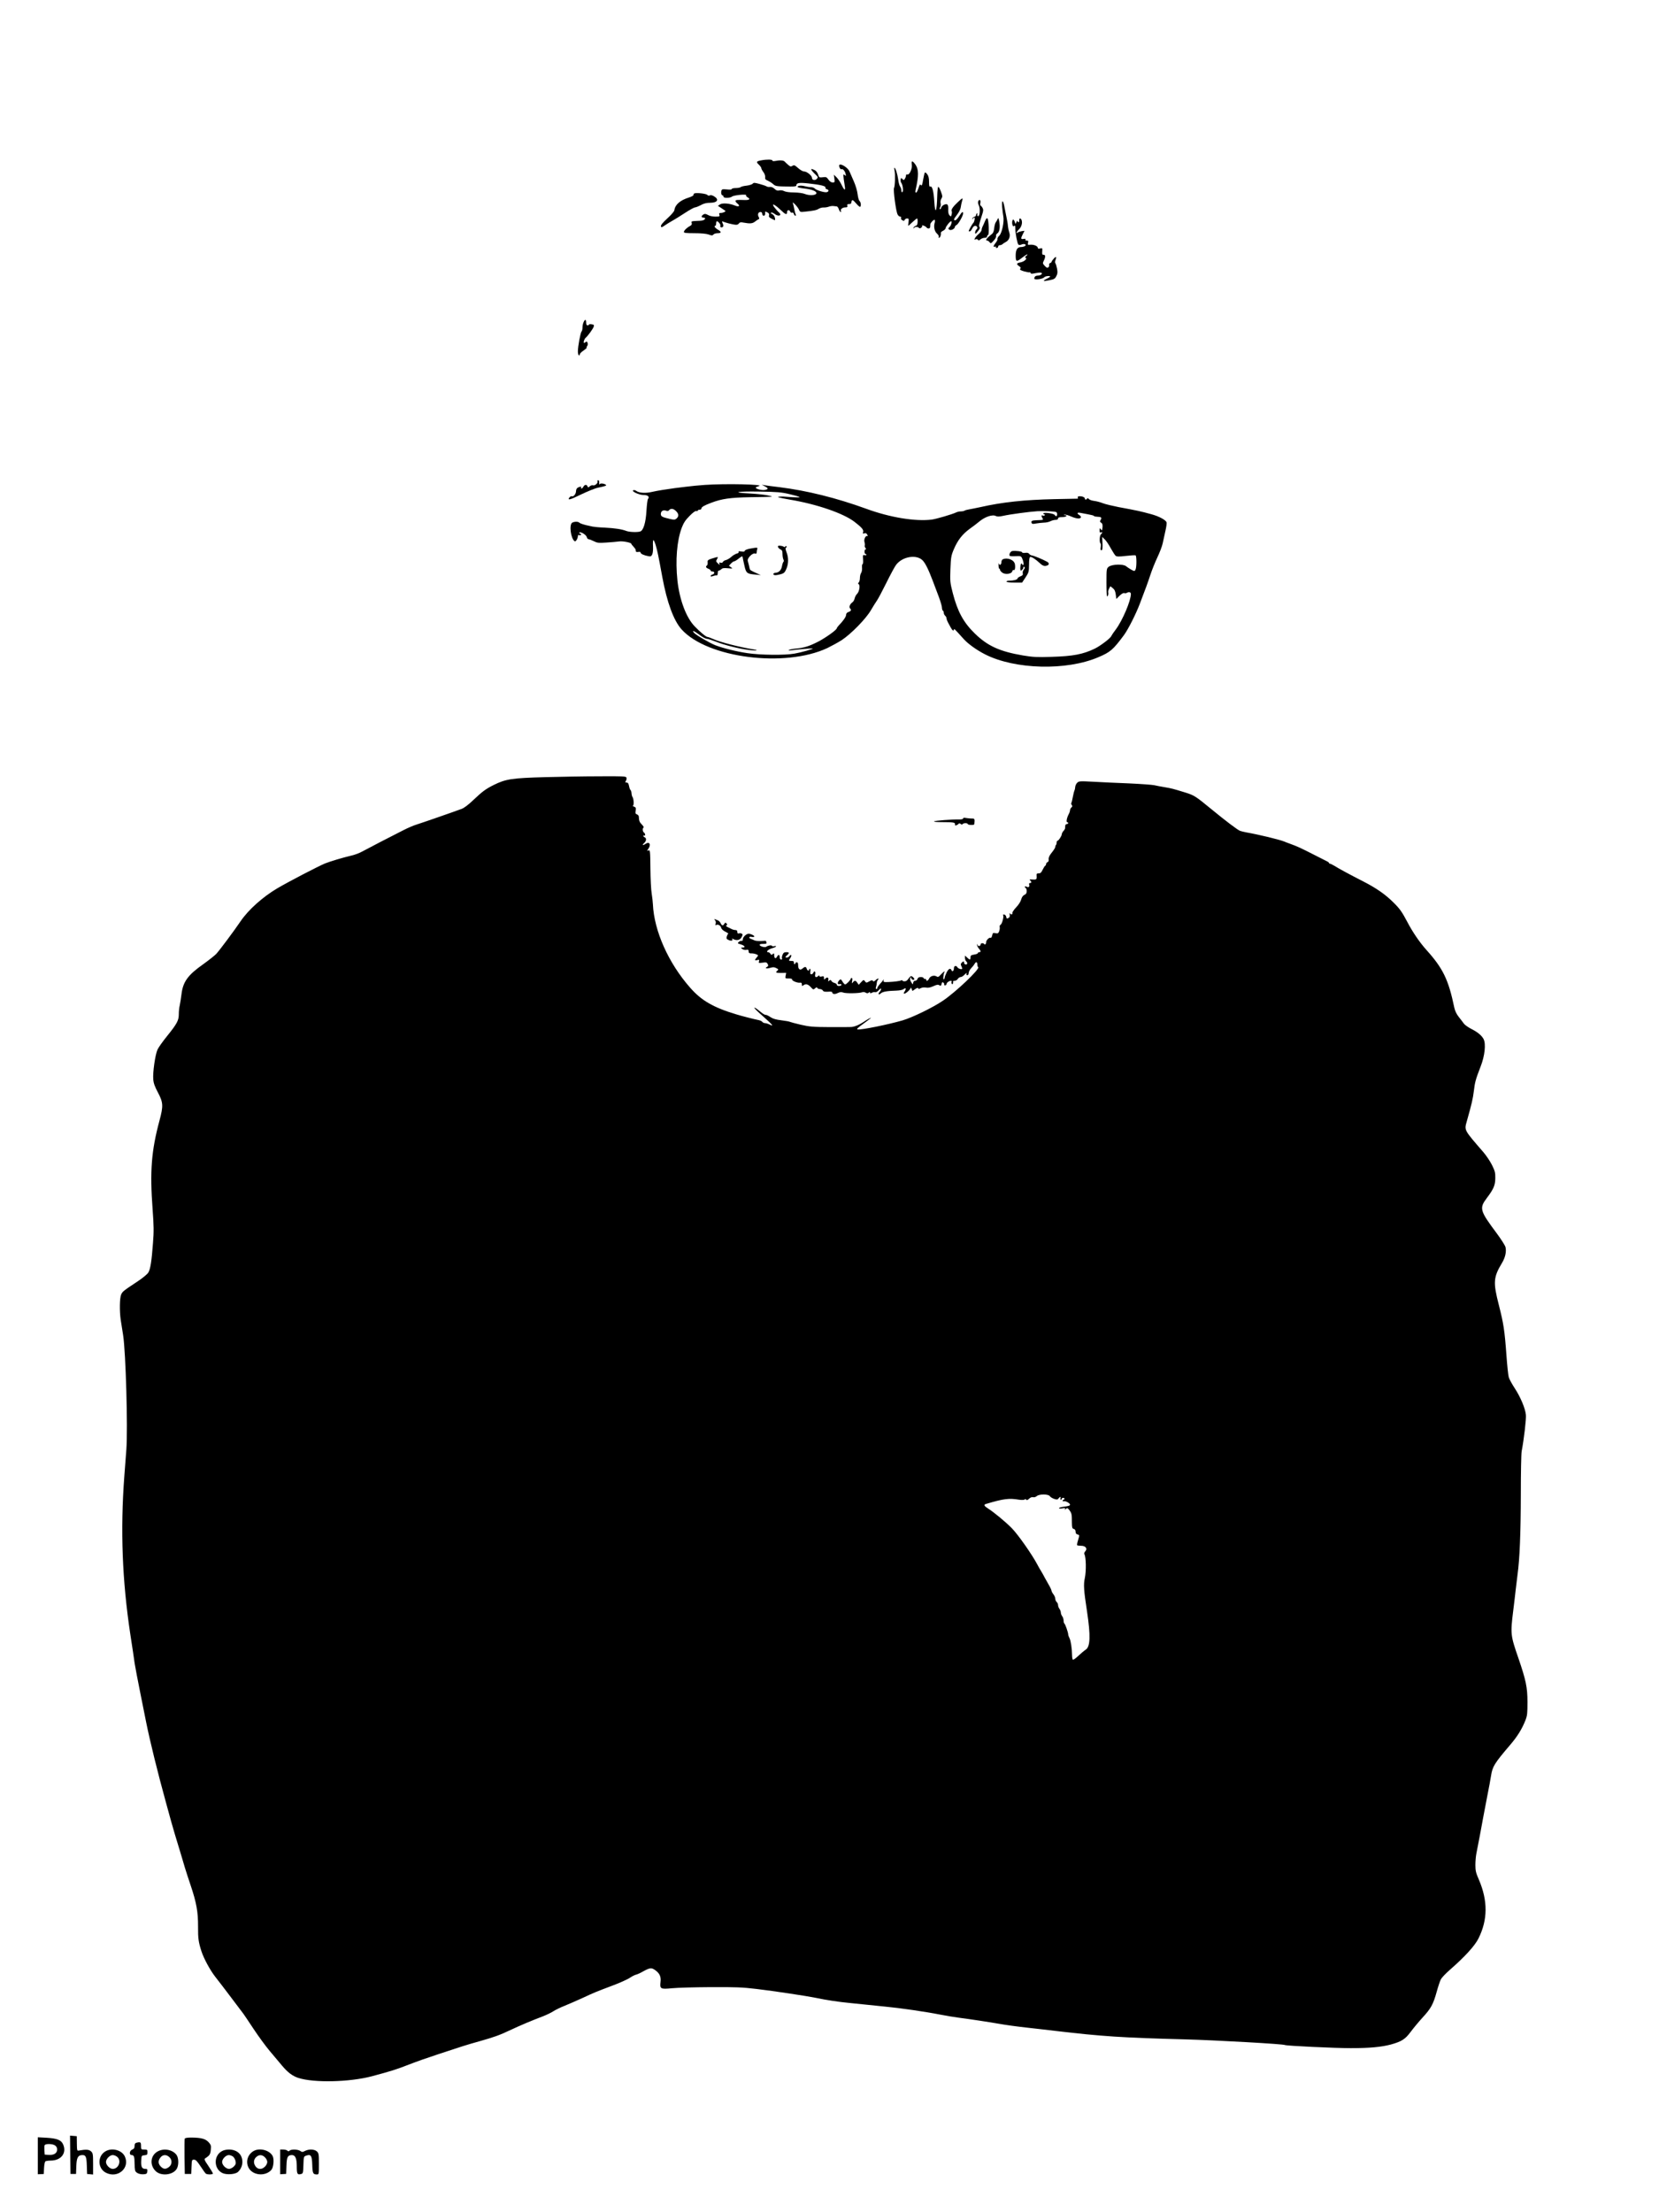 <?xml version="1.0" standalone="no"?>
<!DOCTYPE svg PUBLIC "-//W3C//DTD SVG 20010904//EN"
 "http://www.w3.org/TR/2001/REC-SVG-20010904/DTD/svg10.dtd">
<svg version="1.0" xmlns="http://www.w3.org/2000/svg"
 width="1800pt" height="2400pt" viewBox="0 0 1800 2400"
 preserveAspectRatio="xMidYMid meet">
<g transform="translate(0,2400) scale(0.1,-0.1)"
fill="#000000" stroke="none">
<path d="M8257 22260 c-51 -10 -55 -17 -24 -46 15 -14 27 -31 27 -38 0 -7 10
-26 22 -42 13 -16 21 -39 20 -54 -3 -22 3 -30 29 -40 17 -8 43 -24 57 -37 26
-24 36 -25 179 -27 48 -1 73 3 73 10 0 30 27 35 132 24 130 -14 191 -29 184
-45 -2 -7 4 -15 15 -18 23 -6 25 -23 2 -31 -21 -9 -117 20 -133 39 -7 8 -27
15 -44 15 -17 0 -48 5 -69 11 -38 10 -81 4 -72 -11 2 -4 34 -11 71 -15 83 -9
136 -30 132 -52 -4 -23 -78 -27 -126 -7 -22 9 -69 15 -117 16 -47 0 -91 6
-107 15 -16 8 -39 11 -53 7 -20 -5 -33 0 -51 17 -16 15 -35 23 -50 21 -14 -2
-30 1 -37 6 -7 5 -41 17 -75 26 -56 15 -65 16 -75 3 -7 -8 -36 -17 -66 -21
-30 -3 -59 -10 -65 -16 -5 -5 -29 -10 -53 -10 -24 0 -43 -5 -43 -10 0 -7 -20
-9 -54 -5 -48 4 -54 3 -59 -16 -6 -24 1 -49 14 -49 5 0 9 -6 9 -14 0 -17 71
-16 92 1 18 16 163 30 154 15 -4 -6 3 -16 14 -22 36 -19 22 -32 -32 -30 -82 3
-98 1 -98 -11 0 -6 10 -19 23 -29 30 -24 14 -37 -26 -21 -60 25 -137 31 -164
14 l-24 -16 38 -25 c21 -14 40 -27 43 -29 8 -7 -24 -23 -48 -23 -19 0 -22 -4
-17 -20 6 -18 2 -20 -44 -20 -29 0 -62 7 -80 18 -23 13 -35 14 -48 6 -25 -16
-27 -34 -4 -34 12 0 21 -4 21 -9 0 -15 -22 -25 -55 -26 -96 -4 -97 -4 -90 -24
4 -14 -1 -23 -17 -32 -34 -17 -68 -50 -68 -66 0 -10 26 -13 114 -13 73 0 128
-5 154 -14 35 -13 42 -13 53 0 6 8 27 14 45 14 42 0 44 15 4 38 -30 17 -48 42
-30 42 6 0 10 11 10 25 0 14 4 25 8 25 15 0 44 -38 38 -49 -9 -14 14 -25 27
-12 7 7 7 18 -2 37 -10 24 -10 26 6 19 28 -11 84 -26 122 -32 26 -4 38 -1 47
12 11 14 21 16 51 10 70 -13 97 -11 125 11 15 12 33 24 39 26 9 3 9 9 0 25
-14 27 -4 53 20 53 12 0 19 -7 19 -20 0 -11 7 -20 15 -20 14 0 19 11 16 37 -1
9 4 9 23 0 18 -9 24 -18 20 -33 -5 -19 -1 -23 59 -52 12 -6 7 32 -6 49 -7 9
-19 18 -27 21 -9 3 -10 7 -3 11 6 4 22 -2 36 -13 43 -34 88 -18 47 17 -12 10
-32 33 -46 51 -41 53 -2 39 63 -23 57 -55 73 -60 73 -24 0 23 25 26 34 3 3 -9
12 -14 20 -11 8 3 16 -2 19 -14 3 -10 10 -19 17 -19 6 0 8 5 4 12 -4 7 -11 30
-15 53 -4 22 -10 50 -14 63 -7 21 -6 21 21 -5 16 -16 35 -41 42 -56 12 -27 15
-29 60 -24 99 10 132 17 155 32 14 8 37 15 53 14 16 -1 40 3 54 8 14 6 36 9
50 8 14 -1 31 -3 38 -4 7 0 18 -14 23 -31 6 -16 15 -30 21 -30 5 0 6 5 3 10
-11 17 15 40 45 40 22 0 27 4 23 18 -3 14 1 19 19 18 17 -1 24 5 26 22 5 31
14 28 53 -17 18 -22 37 -37 41 -35 13 8 9 51 -6 63 -8 7 -17 40 -21 74 -4 35
-21 94 -40 137 -18 41 -40 91 -48 110 -15 38 -92 89 -110 71 -10 -10 10 -54
22 -47 14 9 38 -18 45 -48 7 -27 6 -28 -10 -15 -18 15 -18 9 2 -120 9 -55 -5
-49 -36 16 -12 26 -36 61 -52 78 l-31 30 6 -42 c5 -40 3 -43 -18 -43 -15 0
-32 11 -46 31 -20 28 -26 31 -61 26 -31 -4 -40 -2 -45 11 -12 39 -25 58 -50
69 -47 23 -40 2 19 -54 24 -23 25 -26 11 -43 -19 -21 -53 -15 -53 10 0 25 -56
70 -86 70 -14 0 -41 16 -65 37 -36 32 -43 35 -61 24 -17 -11 -24 -9 -47 11
-14 12 -31 28 -37 35 -12 14 -53 17 -101 7 -22 -4 -33 -2 -33 5 0 12 -63 13
-123 1z"/>
<path d="M9893 22214 c7 -43 -26 -116 -49 -107 -8 3 -14 -1 -14 -11 0 -9 -5
-25 -12 -35 -10 -17 -13 -18 -27 -3 -15 14 -16 14 -19 -7 -2 -12 1 -28 7 -35
16 -19 25 -92 12 -100 -7 -5 -11 2 -11 16 0 13 -6 33 -14 44 -8 11 -17 46 -21
79 -8 58 -29 125 -41 125 -3 0 -2 -15 2 -32 9 -41 5 -167 -6 -188 -10 -19 21
-256 39 -287 6 -13 19 -23 27 -23 10 0 14 -6 10 -15 -3 -9 3 -19 15 -25 15 -9
21 -7 25 5 3 8 15 15 26 15 18 0 20 -5 15 -40 -3 -22 -4 -40 -2 -40 1 0 22 18
45 40 23 22 46 40 50 40 4 0 7 -17 6 -37 -1 -28 -6 -39 -20 -43 -11 -3 -21
-12 -24 -20 -3 -12 -2 -12 6 -2 10 15 43 13 54 -2 8 -12 40 12 33 24 -8 14 34
-1 46 -16 16 -19 39 -17 41 4 0 9 2 22 2 29 2 17 37 53 47 48 4 -3 4 -18 0
-33 -13 -43 -1 -95 27 -118 13 -12 21 -27 18 -33 -4 -6 -3 -11 3 -11 11 0 23
32 19 51 -2 7 9 19 25 26 15 8 27 20 27 28 0 15 47 75 60 75 12 0 -1 -48 -16
-61 -18 -15 -18 -25 1 -33 19 -7 55 14 55 31 0 7 8 17 19 22 20 11 71 101 71
126 0 26 -14 16 -43 -30 -16 -25 -35 -45 -43 -45 -21 0 -17 13 21 62 20 26 37
60 39 79 2 19 9 49 14 67 13 41 7 39 -49 -14 -50 -47 -72 -80 -63 -95 3 -6 3
-22 -1 -36 -6 -24 -7 -25 -22 -10 -11 11 -16 31 -15 59 3 58 -7 72 -42 58 -15
-6 -30 -19 -33 -30 -3 -11 -9 -20 -15 -20 -5 0 -4 9 2 21 7 11 9 32 5 46 -3
15 0 34 9 48 13 20 13 28 -6 79 -12 31 -25 53 -29 49 -4 -4 -9 -46 -10 -93 -4
-179 -23 -218 -32 -67 -7 111 -22 171 -43 163 -11 -4 -14 6 -14 52 0 40 -6 64
-20 82 -10 14 -22 22 -25 18 -4 -3 -12 -38 -19 -77 -9 -55 -14 -69 -23 -60
-10 10 -14 8 -19 -7 -17 -53 -27 -74 -36 -74 -7 0 -8 13 -3 33 34 149 33 219
-1 269 -34 48 -48 49 -41 2z"/>
<path d="M7538 21903 c-9 -2 -15 -10 -13 -16 3 -7 -17 -19 -51 -30 -95 -30
-149 -77 -157 -137 -3 -15 -32 -49 -77 -90 -48 -44 -71 -72 -69 -84 4 -16 8
-15 44 10 22 15 60 38 85 52 25 14 85 51 135 84 49 32 97 58 106 58 9 0 37 11
63 25 33 18 63 25 100 25 79 0 102 35 44 70 -21 12 -37 16 -47 10 -10 -5 -19
-3 -26 5 -10 13 -105 25 -137 18z"/>
<path d="M10613 21814 c-3 -8 -1 -25 5 -37 21 -41 13 -135 -10 -121 -5 3 -7
13 -4 21 3 8 1 11 -4 8 -6 -3 -10 -12 -10 -19 0 -8 -9 -16 -20 -19 -11 -3 -20
-11 -19 -19 0 -10 2 -10 6 0 2 6 9 12 14 12 11 0 0 -52 -13 -61 -7 -5 -48 -78
-48 -86 0 -2 6 -3 13 -3 6 0 18 14 25 30 8 17 21 30 32 30 24 0 33 -25 14 -40
-8 -7 -14 -22 -14 -34 1 -18 4 -17 29 14 21 25 26 38 19 47 -10 12 -8 21 27
131 15 45 16 57 5 78 -8 13 -17 24 -21 24 -5 0 -6 14 -2 30 6 32 -13 43 -24
14z"/>
<path d="M10873 21755 c4 -38 9 -85 13 -103 11 -56 -15 -182 -44 -209 -13 -12
-22 -28 -19 -35 2 -7 -7 -26 -19 -41 -27 -33 -31 -52 -8 -43 8 3 12 2 9 -4 -3
-6 1 -10 9 -10 9 0 16 7 16 15 0 8 8 15 18 15 10 0 23 5 29 11 6 6 22 17 35
23 36 18 53 63 39 101 -6 18 -13 50 -15 71 -1 22 -8 62 -14 89 -6 28 -16 77
-22 110 -15 89 -33 96 -27 10z"/>
<path d="M10686 21598 c-10 -24 -22 -51 -27 -60 -5 -10 -9 -25 -9 -34 0 -8
-14 -27 -30 -41 -17 -14 -35 -34 -41 -46 -10 -17 -9 -19 7 -13 10 4 21 1 25
-6 6 -9 12 -8 27 5 10 9 31 17 45 17 17 0 27 5 27 15 0 8 5 15 10 15 14 0 8
166 -6 180 -7 7 -16 -3 -28 -32z"/>
<path d="M10825 21625 c-4 -11 -14 -27 -20 -35 -7 -8 -15 -37 -18 -65 -4 -36
-11 -54 -29 -67 -53 -41 -72 -68 -47 -68 7 0 18 -8 25 -17 13 -17 16 -16 45
16 18 19 29 40 26 51 -2 9 4 22 14 28 24 15 32 66 21 127 -7 40 -11 46 -17 30z"/>
<path d="M11059 21618 c-1 -7 -1 -16 0 -20 0 -5 -3 -8 -9 -8 -5 0 -10 6 -11
13 0 6 -5 1 -11 -13 -10 -23 -11 -23 -15 -5 -3 11 -9 24 -14 29 -12 14 -22
-19 -15 -50 5 -19 10 -23 19 -15 10 8 13 2 13 -27 0 -51 21 -163 33 -175 7 -7
18 -7 34 0 30 14 61 -1 37 -17 -8 -5 -27 -10 -41 -10 -41 0 -59 -29 -59 -93 0
-69 9 -71 71 -22 24 19 49 35 54 35 6 -1 1 -8 -10 -16 -15 -12 -16 -18 -7 -21
22 -8 -16 -42 -54 -49 -45 -8 -50 -19 -19 -40 19 -12 23 -20 15 -29 -9 -10 1
-17 41 -29 29 -8 56 -13 60 -10 4 2 9 -1 11 -8 3 -9 15 -10 49 -2 24 5 52 8
62 6 28 -6 1 -32 -33 -32 -17 0 -30 -7 -34 -16 -4 -9 -5 -18 -4 -19 14 -14 98
0 109 18 4 5 21 11 38 12 38 3 32 -9 -15 -31 -48 -23 -35 -29 33 -14 50 10 60
16 74 44 14 26 15 43 8 81 -5 26 -13 53 -18 59 -5 6 -5 20 0 31 15 39 9 48
-16 21 -14 -15 -25 -31 -25 -35 0 -5 -7 -12 -16 -15 -9 -3 -14 -13 -11 -20 3
-8 -1 -20 -8 -26 -11 -9 -19 -6 -39 15 -24 26 -24 29 -11 56 20 39 19 67 -2
65 -15 -1 -17 6 -15 37 3 36 2 37 -23 31 -17 -4 -25 -2 -25 7 0 19 -42 37 -80
34 -29 -3 -31 -1 -26 21 5 20 3 24 -14 24 -13 0 -19 4 -14 11 5 8 -1 10 -20 7
-31 -6 -33 4 -8 53 l18 35 -31 -4 c-16 -3 -36 -9 -42 -14 -24 -19 -14 8 11 32
28 25 41 69 31 100 -7 22 -24 27 -26 8z"/>
<path d="M6332 20505 c-7 -14 -12 -41 -12 -58 0 -18 -4 -37 -10 -43 -12 -12
-40 -163 -40 -216 0 -20 5 -40 10 -43 6 -3 10 1 10 9 0 9 18 28 40 42 22 15
38 29 35 32 -3 3 0 11 6 18 14 18 1 60 -14 45 -6 -6 -15 -11 -20 -11 -11 0 2
42 17 55 26 22 83 101 88 122 5 17 1 22 -23 25 -16 3 -29 1 -29 -4 0 -4 -7 -8
-15 -8 -10 0 -15 10 -15 30 0 37 -13 39 -28 5z"/>
<path d="M6483 18776 c7 -18 -31 -49 -50 -41 -9 3 -24 -2 -34 -11 -17 -15 -19
-15 -25 0 -8 22 -31 20 -44 -4 -6 -11 -15 -20 -21 -20 -6 0 -7 5 -4 10 8 13
-11 13 -36 0 -11 -7 -19 -21 -19 -37 0 -30 -26 -64 -44 -57 -7 3 -18 -2 -25
-10 -31 -38 3 -30 122 29 71 34 154 68 185 74 84 18 95 22 86 31 -17 15 -62
20 -68 7 -4 -8 -5 -7 -5 3 2 29 -1 40 -12 40 -6 0 -9 -6 -6 -14z"/>
<path d="M7645 18739 c-60 -4 -153 -13 -205 -20 -52 -6 -104 -13 -115 -14 -97
-13 -191 -28 -248 -41 -72 -17 -141 -13 -173 10 -10 8 -25 11 -32 8 -28 -10
60 -52 109 -52 49 0 70 -19 49 -44 -5 -7 -12 -64 -16 -127 -7 -128 -33 -214
-68 -225 -31 -10 -118 -7 -151 6 -49 19 -124 30 -235 36 -58 2 -116 8 -130 11
-14 3 -32 7 -40 9 -47 9 -94 24 -103 33 -14 14 -53 14 -78 1 -36 -20 -17 -172
26 -202 11 -8 34 28 35 55 0 10 5 15 10 12 6 -3 15 -3 22 1 8 5 6 9 -7 14 -10
4 -14 9 -9 13 17 10 74 -25 80 -49 3 -13 13 -24 20 -24 8 0 34 -10 56 -21 38
-19 52 -21 138 -15 52 3 114 9 138 12 40 6 132 -13 132 -26 0 -4 10 -17 23
-30 12 -14 23 -28 23 -32 1 -5 2 -13 3 -19 0 -7 12 -9 26 -7 16 3 25 1 25 -7
0 -13 36 -30 85 -39 25 -5 32 -2 42 20 7 15 10 52 8 90 -2 35 0 64 5 64 5 0
16 -26 25 -57 18 -61 27 -104 71 -343 51 -276 123 -472 209 -568 280 -311
1121 -418 1581 -203 45 22 115 60 156 86 101 66 264 232 318 326 24 40 53 88
65 104 12 17 57 101 100 188 43 87 90 175 106 197 66 91 220 119 288 52 30
-30 63 -96 111 -222 18 -47 47 -125 66 -175 18 -49 34 -102 34 -117 0 -15 5
-30 10 -33 6 -3 10 -14 10 -24 0 -10 7 -24 15 -31 8 -7 15 -20 15 -29 0 -9 7
-27 14 -41 8 -14 22 -40 31 -57 17 -33 35 -44 35 -21 0 12 12 0 109 -108 48
-52 140 -118 231 -164 324 -164 882 -178 1227 -30 130 55 160 81 278 240 46
63 129 227 172 340 60 156 88 233 115 315 16 49 49 132 74 185 25 52 52 122
59 155 7 33 21 95 30 137 10 42 15 83 12 92 -10 26 -83 65 -164 87 -120 33
-153 40 -358 78 -65 13 -142 31 -170 42 -27 11 -70 22 -95 25 -25 3 -50 12
-57 21 -7 9 -13 11 -18 4 -9 -16 -25 -14 -25 3 0 7 -14 16 -31 20 -34 6 -53 0
-44 -15 4 -5 0 -9 -7 -9 -7 0 -119 -2 -248 -5 -324 -7 -567 -33 -800 -86 -52
-11 -111 -23 -130 -26 -19 -3 -39 -9 -45 -13 -5 -4 -23 -8 -38 -8 -16 0 -38
-4 -50 -10 -46 -22 -217 -72 -268 -79 -177 -22 -453 23 -709 117 -324 118
-646 198 -945 235 -71 8 -143 18 -160 21 l-30 5 33 -17 c40 -21 41 -31 2 -39
-31 -7 -100 10 -100 25 0 4 15 11 33 16 78 19 -362 29 -588 13z m922 -100 c56
-13 105 -27 109 -32 4 -4 -32 -4 -82 -1 -97 8 -98 8 -133 6 -43 -3 -18 -10
107 -32 298 -50 587 -150 707 -244 75 -58 97 -84 90 -107 -6 -18 -4 -20 13
-15 15 5 24 1 32 -15 7 -13 8 -19 2 -15 -18 11 -41 -33 -33 -62 5 -15 6 -33 4
-40 -3 -7 1 -19 7 -27 9 -11 9 -15 1 -15 -6 0 -11 -11 -11 -25 0 -14 5 -25 10
-25 6 0 10 -4 10 -9 0 -5 -9 -7 -20 -4 -18 5 -19 1 -16 -46 2 -28 0 -51 -5
-51 -5 0 -8 -18 -6 -39 2 -21 -3 -47 -10 -57 -7 -10 -13 -34 -13 -54 0 -20 -6
-42 -12 -48 -10 -10 -10 -15 -1 -20 18 -11 6 -83 -18 -105 -11 -10 -22 -32
-26 -48 -3 -16 -13 -35 -23 -42 -30 -22 -42 -54 -25 -70 16 -16 8 -28 -27 -40
-10 -4 -18 -16 -18 -28 0 -20 -31 -65 -80 -115 -11 -12 -20 -25 -21 -30 -1
-17 -112 -97 -194 -141 -98 -51 -158 -71 -245 -79 -36 -3 -72 -10 -80 -16 -10
-6 -2 -7 25 -3 63 9 230 23 233 20 7 -6 -127 -44 -198 -56 -106 -19 -371 -16
-510 5 -121 18 -259 52 -349 86 -59 23 -212 112 -231 135 -27 32 -2 23 56 -20
32 -25 69 -45 81 -45 12 0 56 -14 97 -30 91 -37 248 -77 358 -91 80 -11 123
-6 52 6 -152 25 -355 77 -430 110 -31 14 -62 25 -68 25 -15 0 -80 53 -139 115
-92 95 -164 287 -187 497 -23 221 -6 431 47 573 21 54 40 83 85 128 37 38 64
57 73 53 8 -3 15 -1 15 4 0 6 9 10 20 10 11 0 20 6 20 13 0 16 30 34 108 63
114 43 203 56 422 60 271 4 264 4 193 19 -35 8 -121 17 -193 21 -213 11 -150
25 98 21 196 -3 241 -7 329 -28z m-1232 -184 c30 -29 32 -56 6 -80 -18 -15
-26 -16 -73 -5 -85 20 -98 27 -98 54 0 31 26 47 56 36 16 -6 26 -5 34 6 18 21
48 17 75 -11z m4126 -11 c12 -7 11 -44 -1 -44 -5 0 -13 6 -17 14 -10 16 -123
31 -123 16 0 -5 5 -10 11 -10 5 0 8 -4 4 -10 -3 -5 -12 -7 -20 -3 -18 6 -19
-1 -5 -28 12 -21 14 -20 -67 -23 -48 -2 -58 -9 -50 -29 4 -12 15 -13 49 -6 24
4 62 8 84 9 23 0 55 7 70 15 16 8 41 15 57 15 17 0 27 5 27 15 0 11 12 15 45
15 42 0 66 19 28 21 -15 1 -16 2 -2 6 9 2 41 -7 70 -20 57 -25 100 -29 107 -9
2 6 -6 17 -17 24 -31 19 -25 31 12 24 133 -25 147 -28 147 -35 0 -3 16 -6 35
-7 43 -1 53 -9 37 -34 -10 -17 -9 -22 6 -31 13 -8 16 -21 14 -50 -4 -36 -5
-38 -18 -22 -12 17 -13 16 -14 -11 0 -21 4 -27 15 -22 19 7 19 -1 0 -21 -16
-15 -18 -90 -4 -99 4 -2 5 -20 2 -39 -4 -23 -2 -35 6 -35 13 0 15 23 12 95
l-3 50 27 -25 c15 -14 45 -57 66 -97 22 -39 46 -77 54 -83 11 -9 37 -10 111
-1 52 6 100 9 105 6 12 -8 12 -132 -1 -155 -10 -19 -11 -19 -48 1 -20 12 -45
28 -54 36 -29 26 -155 22 -189 -6 -23 -19 -24 -24 -24 -170 0 -83 3 -151 6
-151 10 0 19 29 13 43 -2 7 2 25 9 40 l14 27 26 -20 c20 -16 28 -34 33 -70 l6
-48 35 35 c21 20 41 32 50 29 8 -3 20 -3 26 1 25 15 47 10 47 -11 0 -74 -91
-287 -163 -384 -24 -31 -46 -64 -50 -73 -8 -23 -119 -107 -179 -136 -127 -61
-233 -82 -468 -89 -161 -5 -201 -3 -310 15 -253 43 -385 103 -524 239 -123
120 -186 237 -238 436 -29 114 -31 127 -26 261 5 129 8 148 37 216 41 97 92
163 171 221 36 25 81 60 100 76 66 56 149 84 187 63 14 -7 37 -6 79 3 70 16
284 45 369 50 69 4 193 -2 206 -10z"/>
<path d="M8440 18073 c0 -14 15 -29 33 -36 12 -5 17 -17 17 -47 0 -23 5 -50
10 -60 6 -11 6 -21 1 -24 -5 -4 -12 -24 -16 -45 -7 -45 -33 -72 -69 -75 -32
-1 -35 -26 -3 -26 12 0 39 5 60 11 32 9 42 18 58 55 25 55 26 126 3 182 -13
35 -14 46 -4 52 8 5 9 9 1 14 -6 4 -11 2 -11 -4 0 -7 -6 -8 -19 0 -23 12 -61
13 -61 3z"/>
<path d="M8133 18047 c-30 -6 -53 -16 -53 -23 0 -9 -11 -11 -37 -7 -25 4 -34
3 -29 -5 4 -7 -4 -14 -21 -18 -15 -4 -41 -19 -58 -35 -16 -15 -43 -31 -58 -35
-16 -3 -31 -13 -34 -21 -3 -8 -13 -11 -24 -8 -15 5 -18 3 -13 -12 6 -15 3 -14
-17 5 -21 19 -22 25 -11 43 8 12 12 23 9 25 -2 2 -28 -4 -58 -14 -49 -16 -54
-20 -51 -44 1 -15 -2 -29 -8 -33 -17 -11 -11 -25 15 -35 14 -5 25 -14 25 -20
0 -5 9 -10 20 -10 11 0 20 -6 20 -14 0 -7 -9 -16 -20 -19 -11 -3 -20 -10 -20
-16 0 -7 8 -7 25 -1 14 5 31 9 38 7 7 -1 13 5 13 13 1 8 2 21 3 28 0 6 6 12
12 12 6 0 17 7 26 15 11 12 29 14 71 10 54 -5 55 -4 33 11 l-22 16 22 24 c12
13 28 24 34 24 7 0 30 14 51 31 34 27 39 29 42 12 1 -10 10 -50 19 -90 18 -82
27 -89 123 -97 l55 -5 -35 15 c-73 33 -83 39 -86 54 -2 8 -6 26 -9 40 -4 14
-9 34 -12 46 -7 28 51 87 78 79 14 -5 19 -1 19 14 0 10 3 26 6 35 7 18 -2 18
-83 3z"/>
<path d="M10984 18022 c-20 -3 -39 -36 -29 -52 2 -4 31 -6 63 -4 53 3 60 1 70
-19 17 -35 24 -77 12 -77 -5 0 -10 5 -10 11 0 5 -4 7 -10 4 -10 -6 -14 -75 -4
-75 11 0 33 28 27 34 -4 3 -1 6 5 6 15 0 15 -11 -2 -33 -8 -10 -12 -27 -9 -38
4 -15 -2 -22 -26 -32 -17 -6 -31 -17 -31 -23 0 -12 -44 -24 -91 -24 -16 0 -29
-4 -29 -10 0 -6 35 -10 85 -10 l85 0 37 56 c35 53 37 61 38 137 0 53 4 82 12
84 14 5 56 -21 102 -64 35 -33 54 -39 85 -27 21 8 20 27 -2 39 -53 29 -141 65
-166 69 -10 1 -24 9 -30 18 -8 10 -22 14 -44 10 -18 -2 -32 0 -32 6 0 10 -68
19 -106 14z"/>
<path d="M10880 17932 c-8 -4 -15 -18 -15 -31 0 -29 -21 -40 -28 -14 -3 10 -4
1 -3 -19 0 -21 4 -38 9 -38 4 0 7 -6 7 -12 0 -7 12 -21 25 -31 32 -23 101 -14
108 15 3 11 10 17 15 14 13 -8 20 23 14 62 -7 47 -80 77 -132 54z"/>
<path d="M5921 15569 c-367 -10 -433 -20 -564 -85 -88 -44 -124 -71 -222 -164
-50 -48 -97 -84 -125 -95 -63 -24 -434 -153 -495 -172 -27 -8 -88 -34 -135
-58 -118 -59 -384 -197 -450 -233 -30 -17 -86 -38 -125 -46 -82 -19 -223 -61
-280 -84 -74 -31 -388 -194 -516 -269 -159 -94 -315 -234 -399 -358 -69 -102
-227 -314 -264 -354 -17 -18 -82 -69 -143 -113 -166 -117 -218 -190 -234 -325
-5 -43 -14 -97 -19 -121 -6 -23 -10 -66 -10 -95 0 -67 -19 -103 -127 -237 -47
-58 -94 -124 -104 -147 -25 -53 -53 -251 -46 -323 3 -41 17 -80 51 -143 57
-108 59 -145 17 -302 -89 -330 -106 -552 -75 -967 13 -175 14 -240 4 -363 -15
-200 -28 -284 -51 -321 -11 -18 -61 -59 -112 -93 -160 -106 -169 -113 -183
-147 -16 -39 -18 -179 -4 -274 6 -36 17 -110 26 -165 29 -187 52 -1012 35
-1241 -6 -87 -16 -217 -22 -289 -44 -587 -23 -1130 65 -1715 31 -203 35 -227
47 -315 6 -38 33 -182 61 -320 28 -137 56 -281 64 -320 42 -207 123 -538 216
-875 22 -80 46 -170 55 -200 16 -59 60 -207 98 -330 12 -41 35 -115 49 -165
15 -49 45 -142 67 -206 60 -179 79 -282 78 -440 -1 -129 5 -169 37 -269 26
-79 93 -203 149 -275 31 -38 109 -142 176 -230 66 -88 126 -167 132 -175 7 -9
55 -81 108 -161 53 -80 132 -188 175 -239 44 -52 103 -122 132 -157 63 -76
115 -115 179 -136 170 -55 555 -46 798 18 202 54 265 73 415 132 63 25 203 74
310 109 269 89 298 98 440 138 165 47 216 65 335 121 108 51 236 105 355 150
41 16 93 41 115 56 22 14 76 41 120 58 44 18 132 56 195 85 129 60 141 65 329
136 73 27 154 64 180 80 25 17 57 34 71 37 14 3 48 18 75 34 77 42 92 44 130
18 51 -35 69 -72 62 -129 -9 -78 -1 -82 125 -70 59 6 248 11 420 12 268 1 340
-1 498 -20 199 -24 536 -75 640 -96 118 -25 253 -45 370 -56 63 -6 151 -15
195 -20 44 -5 132 -14 195 -20 151 -14 435 -55 585 -85 66 -13 161 -29 210
-35 117 -15 328 -47 430 -65 86 -15 186 -29 330 -45 50 -5 182 -21 295 -34
496 -58 714 -73 1405 -91 331 -9 1058 -50 1076 -61 15 -9 540 -34 714 -34 207
0 333 12 438 40 114 32 154 57 213 137 29 39 87 109 129 155 91 99 115 142
153 279 16 58 36 118 45 135 9 18 51 62 94 100 166 145 276 265 315 345 101
203 102 409 3 639 -32 73 -37 96 -37 158 0 39 5 96 11 125 16 78 58 301 75
397 9 47 28 150 44 230 16 80 34 177 40 216 16 101 36 133 209 336 77 90 127
171 164 265 20 51 22 76 22 198 0 160 -17 238 -98 475 -86 249 -88 262 -56
520 11 85 22 184 26 220 4 36 13 110 20 165 24 173 35 450 36 877 0 227 4 436
9 463 26 137 51 355 46 396 -7 71 -60 195 -121 288 -30 46 -60 100 -65 120 -6
20 -17 126 -25 236 -20 275 -31 344 -82 545 -64 249 -60 303 34 459 35 58 49
121 38 170 -4 18 -46 84 -94 149 -186 249 -193 273 -108 386 73 97 91 138 91
217 1 56 -4 76 -36 140 -20 40 -62 103 -93 139 -213 246 -208 236 -180 336 53
187 66 244 76 326 12 99 19 126 74 268 45 115 59 245 32 297 -21 40 -66 77
-138 113 -32 17 -66 41 -76 55 -10 14 -35 47 -55 72 -25 32 -41 65 -49 102
-63 304 -123 426 -303 626 -71 79 -148 191 -205 300 -61 115 -82 145 -154 216
-85 85 -186 155 -321 224 -162 83 -271 142 -318 172 -21 12 -42 23 -48 23 -5
0 -10 3 -10 8 0 4 -10 12 -23 18 -12 6 -79 40 -148 75 -131 67 -174 87 -249
114 -25 9 -54 20 -65 25 -54 22 -278 76 -415 100 -25 5 -54 12 -65 16 -27 10
-154 106 -311 235 -173 142 -186 151 -290 183 -133 41 -143 43 -219 56 -38 6
-88 16 -110 21 -22 5 -146 14 -275 20 -129 5 -304 13 -389 18 -146 8 -155 7
-174 -12 -11 -11 -20 -31 -21 -46 -1 -14 -4 -30 -8 -36 -3 -5 -11 -36 -17 -68
-6 -32 -13 -63 -17 -68 -3 -5 -1 -16 5 -23 8 -10 7 -17 -4 -26 -8 -7 -15 -20
-15 -29 0 -9 -6 -28 -14 -43 -21 -39 -30 -88 -17 -88 6 0 11 -4 11 -10 0 -5
-7 -10 -15 -10 -8 0 -16 -8 -17 -17 0 -10 -2 -23 -2 -30 -1 -6 -9 -20 -19 -30
-9 -11 -17 -26 -17 -34 0 -18 -35 -71 -46 -70 -5 0 -9 -8 -9 -18 0 -11 -3 -23
-7 -27 -5 -4 -8 -14 -8 -22 0 -8 -17 -35 -37 -60 -26 -32 -37 -54 -35 -73 2
-17 -2 -29 -12 -32 -9 -4 -16 -13 -16 -21 0 -8 -4 -16 -9 -18 -5 -1 -17 -21
-28 -43 -14 -31 -24 -40 -43 -40 -22 0 -25 -4 -22 -32 2 -35 -4 -39 -58 -34
-20 2 -23 0 -12 -10 16 -17 15 -29 -3 -29 -8 0 -12 -6 -9 -15 9 -23 -5 -37
-27 -25 -20 11 -28 -3 -9 -15 6 -3 10 -19 10 -34 0 -20 -7 -31 -24 -39 -17 -7
-29 -25 -36 -50 -6 -24 -29 -59 -56 -87 -25 -27 -43 -54 -40 -61 7 -17 -20
-19 -28 -1 -3 6 -4 0 -1 -15 4 -20 0 -30 -14 -38 -17 -8 -20 -6 -23 12 -2 13
-11 24 -22 26 -11 2 -16 0 -12 -6 10 -16 -11 -94 -27 -104 -9 -4 -13 -16 -10
-26 2 -10 0 -30 -6 -45 -9 -23 -15 -26 -40 -21 -26 6 -30 3 -36 -25 -4 -17
-11 -28 -16 -25 -14 8 -49 -25 -49 -47 0 -10 -4 -21 -10 -24 -5 -3 -10 -2 -10
2 0 5 -9 9 -20 10 -11 1 -20 -4 -20 -12 0 -20 -28 -26 -33 -7 -4 14 -5 15 -6
1 0 -9 8 -26 19 -39 24 -27 25 -40 5 -40 -8 0 -15 -4 -15 -10 0 -5 -18 -13
-40 -16 -34 -6 -40 -10 -40 -30 0 -30 -7 -30 -37 -2 l-23 21 0 -25 c0 -14 6
-31 14 -38 8 -6 12 -18 10 -25 -7 -17 -34 -8 -34 11 0 18 -8 18 -26 -1 -11
-11 -12 -19 -4 -34 5 -11 10 -24 10 -29 0 -14 -43 -2 -53 15 -13 22 -37 15
-37 -11 0 -29 -18 -44 -26 -22 -11 28 -33 17 -54 -26 -11 -23 -20 -47 -20 -54
0 -7 -5 -16 -10 -19 -10 -6 -4 60 7 78 11 19 -11 4 -38 -25 -24 -27 -32 -31
-47 -21 -27 16 -68 5 -81 -23 -11 -24 -31 -33 -31 -14 0 6 -7 10 -15 10 -8 0
-15 5 -15 10 0 6 -13 10 -29 10 -21 0 -32 -6 -36 -20 -3 -11 -15 -20 -25 -20
-12 0 -20 -8 -22 -22 -3 -22 -4 -21 -21 6 -11 17 -16 34 -11 44 7 16 7 16 11
0 4 -18 33 -26 33 -10 0 11 -22 32 -35 32 -5 0 -19 -13 -29 -29 -13 -19 -27
-28 -43 -27 -13 0 -23 5 -23 9 0 5 -4 5 -10 2 -13 -8 -75 -16 -141 -19 -51 -2
-56 0 -52 19 2 13 1 15 -3 5 -4 -8 -20 -28 -36 -44 -15 -17 -28 -36 -28 -43 0
-7 -5 -13 -11 -13 -7 0 -9 8 -4 23 4 12 8 32 8 44 1 12 5 25 10 29 20 21 3 24
-19 4 -19 -19 -27 -21 -33 -12 -6 10 -15 9 -40 -5 -31 -17 -32 -17 -46 1 -14
19 -15 18 -41 -9 l-27 -29 -15 22 c-17 27 -30 28 -48 5 -12 -16 -13 -14 -8 15
4 21 3 32 -5 32 -6 0 -11 -4 -11 -9 0 -12 -47 -61 -60 -61 -6 0 -19 14 -29 31
-17 28 -20 29 -35 14 -23 -24 -21 -49 4 -42 11 3 20 0 20 -6 0 -7 -11 -13 -25
-13 -15 -1 -25 3 -25 12 0 7 -11 16 -25 20 -14 3 -29 13 -34 22 -7 13 -12 14
-24 3 -13 -10 -15 -9 -10 7 7 26 -12 36 -31 16 -15 -14 -16 -14 -16 6 0 19 -4
21 -25 16 -16 -4 -25 -2 -25 6 0 9 -3 9 -12 0 -23 -23 -40 -14 -33 18 7 31
-10 44 -21 15 -4 -8 -13 -15 -21 -15 -11 0 -14 8 -11 30 3 17 1 30 -4 30 -4 0
-8 -4 -8 -10 0 -18 -22 -10 -27 10 -6 24 -20 25 -44 4 -27 -25 -49 -11 -49 31
0 24 -4 35 -15 35 -8 0 -15 -4 -15 -10 0 -5 -4 -10 -9 -10 -5 0 -8 8 -7 18 1
12 -6 17 -26 17 -32 -1 -34 3 -12 33 19 28 8 45 -11 19 -7 -10 -22 -17 -32
-15 -16 3 -16 5 5 23 29 26 28 35 -7 35 -22 0 -31 -6 -41 -29 -6 -17 -9 -35
-5 -40 3 -6 -1 -11 -9 -11 -10 0 -16 9 -16 25 0 30 -15 33 -30 5 -14 -26 -30
-17 -30 17 0 22 -2 24 -16 12 -13 -11 -17 -10 -25 4 -6 9 -16 17 -24 17 -31 0
0 31 41 42 24 7 44 16 44 21 0 4 -9 6 -19 2 -11 -3 -22 -2 -25 4 -6 10 -44 4
-62 -10 -13 -11 -66 3 -72 19 -2 8 10 12 38 12 34 0 41 3 36 16 -3 9 -6 16 -6
17 0 1 -23 0 -51 -2 -28 -1 -61 1 -73 7 -11 6 -29 13 -38 16 -28 9 -22 29 6
22 14 -3 27 -2 30 3 6 9 -37 31 -62 31 -26 -1 -62 -36 -62 -60 0 -13 -5 -20
-12 -17 -7 2 -21 -3 -31 -11 -17 -15 -16 -17 19 -27 43 -12 58 -35 22 -35 -23
-1 -23 -1 -3 -16 11 -8 30 -12 43 -9 12 3 23 1 23 -5 1 -5 2 -16 3 -22 1 -7
13 -12 26 -11 14 1 38 -3 53 -9 24 -9 26 -13 14 -27 -31 -36 -32 -44 -3 -37
24 6 27 4 21 -14 -6 -18 -3 -19 38 -14 39 6 47 4 56 -14 9 -17 8 -23 -6 -31
-29 -16 -8 -23 34 -11 31 9 43 9 66 -3 24 -12 25 -16 12 -27 -25 -21 -18 -25
40 -25 l55 1 -6 -31 c-5 -30 -5 -31 34 -30 23 0 38 -4 36 -10 -6 -13 55 -40
84 -36 17 2 22 -3 22 -20 0 -16 3 -19 13 -11 27 22 52 17 82 -15 28 -31 30
-32 49 -15 14 12 20 14 23 5 3 -7 15 -13 28 -13 13 0 28 -7 33 -16 7 -12 20
-15 56 -13 30 3 46 0 46 -7 0 -20 28 -24 60 -7 24 11 37 13 58 5 30 -12 176
-9 206 3 11 5 27 3 38 -4 15 -9 23 -9 34 0 10 8 14 9 14 0 0 -9 5 -9 21 -1 11
7 27 9 35 6 9 -3 25 6 39 22 15 17 24 22 25 13 0 -8 -7 -23 -17 -33 -21 -24
-9 -36 15 -14 20 18 70 26 168 29 35 1 68 8 78 16 24 20 31 6 12 -24 -12 -18
-13 -25 -4 -25 17 0 68 47 69 63 0 7 4 2 10 -11 l9 -23 29 20 c19 14 31 17 33
10 3 -9 10 -9 27 0 14 8 37 10 57 7 24 -5 47 0 81 15 37 17 51 19 65 10 15 -9
19 -7 24 14 5 20 9 23 20 14 8 -6 11 -15 8 -20 -3 -5 2 -9 10 -9 9 0 16 7 16
15 0 14 29 35 49 35 6 0 8 -6 5 -14 -3 -8 -1 -17 5 -21 10 -5 15 7 12 28 0 4
8 7 19 7 11 0 25 9 32 20 7 11 21 20 31 20 10 0 30 12 44 28 17 17 24 21 20
10 -4 -12 -1 -18 8 -18 9 0 15 10 15 24 0 12 12 36 27 52 16 16 32 37 38 48
13 25 30 21 29 -7 -1 -12 3 -25 9 -29 25 -16 -239 -268 -383 -365 -111 -75
-329 -181 -437 -213 -159 -46 -445 -104 -487 -98 -16 2 -1 17 62 62 45 33 82
61 82 63 0 5 -39 -16 -85 -47 -42 -28 -86 -46 -120 -51 -11 -2 -117 -2 -235
-2 -193 1 -226 4 -322 26 -59 14 -112 28 -117 31 -5 4 -47 11 -93 17 -60 7
-93 17 -119 35 -19 13 -42 24 -50 24 -15 0 -29 9 -90 59 -17 13 -32 21 -35 18
-3 -3 40 -45 95 -93 103 -91 124 -116 71 -89 -16 8 -38 15 -48 15 -11 0 -25 6
-31 14 -6 8 -24 16 -39 19 -46 9 -184 44 -242 62 -250 75 -380 150 -503 291
-235 267 -390 615 -403 904 -1 25 -7 77 -13 115 -7 39 -13 161 -14 272 -2 194
-3 202 -21 197 -18 -6 -18 -5 -2 17 33 47 13 83 -30 54 -32 -21 -41 -14 -14
10 24 21 26 53 5 61 -8 4 -15 10 -15 16 0 5 5 6 10 3 6 -3 10 1 10 9 0 8 -6
19 -12 23 -16 10 -20 46 -6 54 6 4 -2 18 -18 34 -25 25 -31 40 -33 87 -1 9
-10 19 -20 23 -16 5 -19 12 -14 40 5 30 2 36 -18 44 -13 5 -19 10 -12 10 13 1
10 74 -4 94 -5 6 -10 25 -11 41 -1 17 -6 32 -11 35 -5 4 -12 23 -16 44 -5 27
-12 37 -26 37 -16 0 -17 3 -8 19 7 10 9 26 6 35 -6 14 -37 16 -299 14 -161 0
-421 -5 -577 -9z m5470 -7801 c5 -9 26 -22 46 -29 31 -10 38 -9 48 5 15 20 29
21 21 1 -3 -8 -1 -15 4 -15 6 0 10 5 10 10 0 6 7 10 15 10 8 0 15 -4 15 -10 0
-5 -4 -10 -10 -10 -5 0 -10 -5 -10 -11 0 -6 6 -9 13 -6 17 6 67 -21 67 -37 0
-10 -19 -16 -60 -21 -33 -4 -60 -11 -60 -16 0 -6 15 -7 36 -3 30 5 35 4 29 -7
-7 -11 -5 -11 9 1 16 13 20 11 40 -15 24 -33 26 -45 26 -134 1 -54 3 -64 20
-68 13 -4 20 -14 20 -30 0 -16 7 -27 20 -30 24 -6 24 -5 6 -65 -8 -25 -12 -49
-9 -52 4 -3 23 -6 44 -6 48 0 71 -31 44 -60 -9 -10 -14 -24 -10 -30 19 -31 22
-182 5 -262 -15 -68 -11 -132 24 -359 40 -266 36 -384 -14 -416 -16 -10 -51
-40 -79 -66 -28 -27 -55 -46 -60 -43 -5 3 -9 25 -9 48 -1 75 -14 159 -28 186
-8 15 -14 33 -14 40 0 22 -32 112 -41 118 -5 3 -9 18 -9 33 0 15 -7 36 -15 47
-8 10 -15 28 -15 40 0 11 -7 29 -15 40 -8 10 -15 29 -15 40 0 12 -7 27 -15 34
-8 7 -15 23 -15 35 0 12 -9 34 -20 48 -11 14 -20 31 -21 39 0 7 -13 36 -29 63
-16 28 -36 64 -45 80 -8 17 -26 48 -39 70 -14 22 -32 54 -40 70 -58 110 -210
327 -279 397 -66 67 -195 174 -259 214 -42 27 -47 40 -20 48 191 57 250 64
357 46 30 -4 55 -4 62 2 7 6 14 5 18 -2 5 -8 15 -4 31 11 14 13 31 20 43 16
12 -3 29 2 40 12 27 24 128 23 142 -1z"/>
<path d="M10450 15121 c0 -7 -15 -11 -37 -11 -77 2 -274 -13 -279 -21 -3 -5
37 -8 88 -8 121 0 144 -4 140 -24 -2 -12 2 -15 15 -10 10 4 21 11 25 17 4 6
12 5 21 -3 10 -8 17 -9 22 -1 8 13 55 13 55 0 0 -11 70 -14 71 -2 6 60 5 62
-27 62 -17 0 -46 3 -63 6 -20 4 -31 3 -31 -5z"/>
<path d="M7758 14017 c8 -10 11 -25 7 -38 -5 -15 -4 -19 4 -15 19 12 49 -3 55
-28 4 -15 21 -32 46 -44 23 -11 37 -22 31 -23 -5 -2 -12 -16 -16 -30 -5 -21
-2 -27 20 -37 28 -13 50 -8 39 10 -4 7 0 7 12 0 38 -20 74 -11 90 21 13 24 14
31 2 38 -7 5 -21 6 -30 3 -13 -4 -18 0 -18 15 0 14 -6 21 -20 21 -11 0 -28 4
-38 9 -9 5 -29 14 -45 22 -19 9 -24 15 -15 20 10 7 10 11 0 21 -11 11 -15 10
-23 -4 -14 -25 -27 -22 -40 6 -6 13 -19 27 -28 30 -9 3 -23 9 -31 13 -13 5
-13 4 -2 -10z"/>
<path d="M762 623 l3 -208 30 0 30 0 3 85 c3 92 18 120 67 120 36 0 44 -20 47
-116 l3 -89 33 -3 32 -3 0 115 c0 107 -2 117 -22 136 -23 21 -53 23 -133 9
-19 -4 -20 2 -21 76 l-1 80 -37 3 -36 3 2 -208z"/>
<path d="M410 612 l0 -200 33 1 32 2 3 65 c2 36 8 68 15 72 7 4 31 8 55 8 114
0 177 80 138 173 -20 50 -66 68 -183 75 l-93 5 0 -201z m188 112 c14 -10 22
-25 22 -44 0 -40 -35 -62 -92 -58 l-43 3 -3 44 c-2 24 -1 50 2 57 7 19 86 18
114 -2z"/>
<path d="M2004 797 c-2 -7 -3 -96 -2 -197 l3 -185 35 0 35 0 3 78 c3 74 4 77
27 77 19 0 34 -16 71 -72 26 -40 52 -76 58 -80 16 -11 76 -10 76 2 0 5 -22 42
-49 82 -43 63 -48 74 -34 83 48 31 56 43 60 92 5 45 2 54 -24 83 -33 36 -79
49 -186 50 -46 0 -69 -4 -73 -13z"/>
<path d="M1478 753 c-12 -3 -18 -14 -18 -34 0 -22 -6 -32 -25 -39 -31 -12 -36
-60 -6 -60 24 0 31 -19 31 -88 0 -31 3 -67 6 -79 7 -27 51 -45 95 -41 29 2 35
7 37 31 3 23 0 27 -21 27 -37 0 -48 22 -45 87 3 57 3 58 36 61 28 3 32 7 32
33 0 27 -3 29 -35 29 -34 0 -35 1 -35 40 0 41 -6 45 -52 33z"/>
<path d="M1143 660 c-88 -53 -84 -186 7 -232 129 -65 263 53 204 178 -33 69
-141 97 -211 54z m128 -59 c50 -40 17 -131 -48 -131 -32 0 -73 42 -73 75 0 33
41 75 73 75 14 0 35 -8 48 -19z"/>
<path d="M1708 658 c-77 -45 -86 -148 -18 -213 58 -55 183 -43 226 23 25 38
24 120 -1 154 -44 59 -140 75 -207 36z m129 -60 c33 -30 31 -80 -3 -107 -35
-27 -59 -26 -89 4 -30 30 -32 64 -4 99 25 32 64 34 96 4z"/>
<path d="M2403 660 c-90 -54 -81 -197 15 -237 47 -19 135 -12 164 14 48 43 62
117 33 174 -23 44 -71 69 -130 69 -32 0 -62 -7 -82 -20z m126 -57 c11 -10 24
-32 27 -50 5 -26 1 -37 -19 -57 -15 -15 -38 -26 -52 -26 -33 0 -75 42 -75 75
0 33 41 75 73 75 14 0 34 -8 46 -17z"/>
<path d="M2745 660 c-61 -40 -81 -116 -47 -179 45 -83 181 -95 246 -22 24 27
32 116 14 151 -35 66 -148 93 -213 50z m130 -65 c14 -13 25 -36 25 -50 0 -14
-11 -37 -25 -50 -38 -39 -86 -32 -110 15 -17 33 -10 69 19 92 30 25 63 22 91
-7z"/>
<path d="M3040 546 l0 -134 33 2 32 2 3 89 c3 94 13 114 59 115 37 0 53 -36
53 -122 0 -82 6 -94 45 -84 23 6 24 10 27 98 3 91 3 93 31 102 50 18 62 1 65
-100 3 -92 8 -104 50 -104 22 0 22 2 22 115 0 105 -2 116 -22 135 -26 24 -86
27 -129 5 -27 -14 -32 -14 -51 0 -27 18 -99 20 -116 3 -9 -9 -15 -9 -24 0 -7
7 -27 12 -45 12 l-33 0 0 -134z"/>
</g>
</svg>
